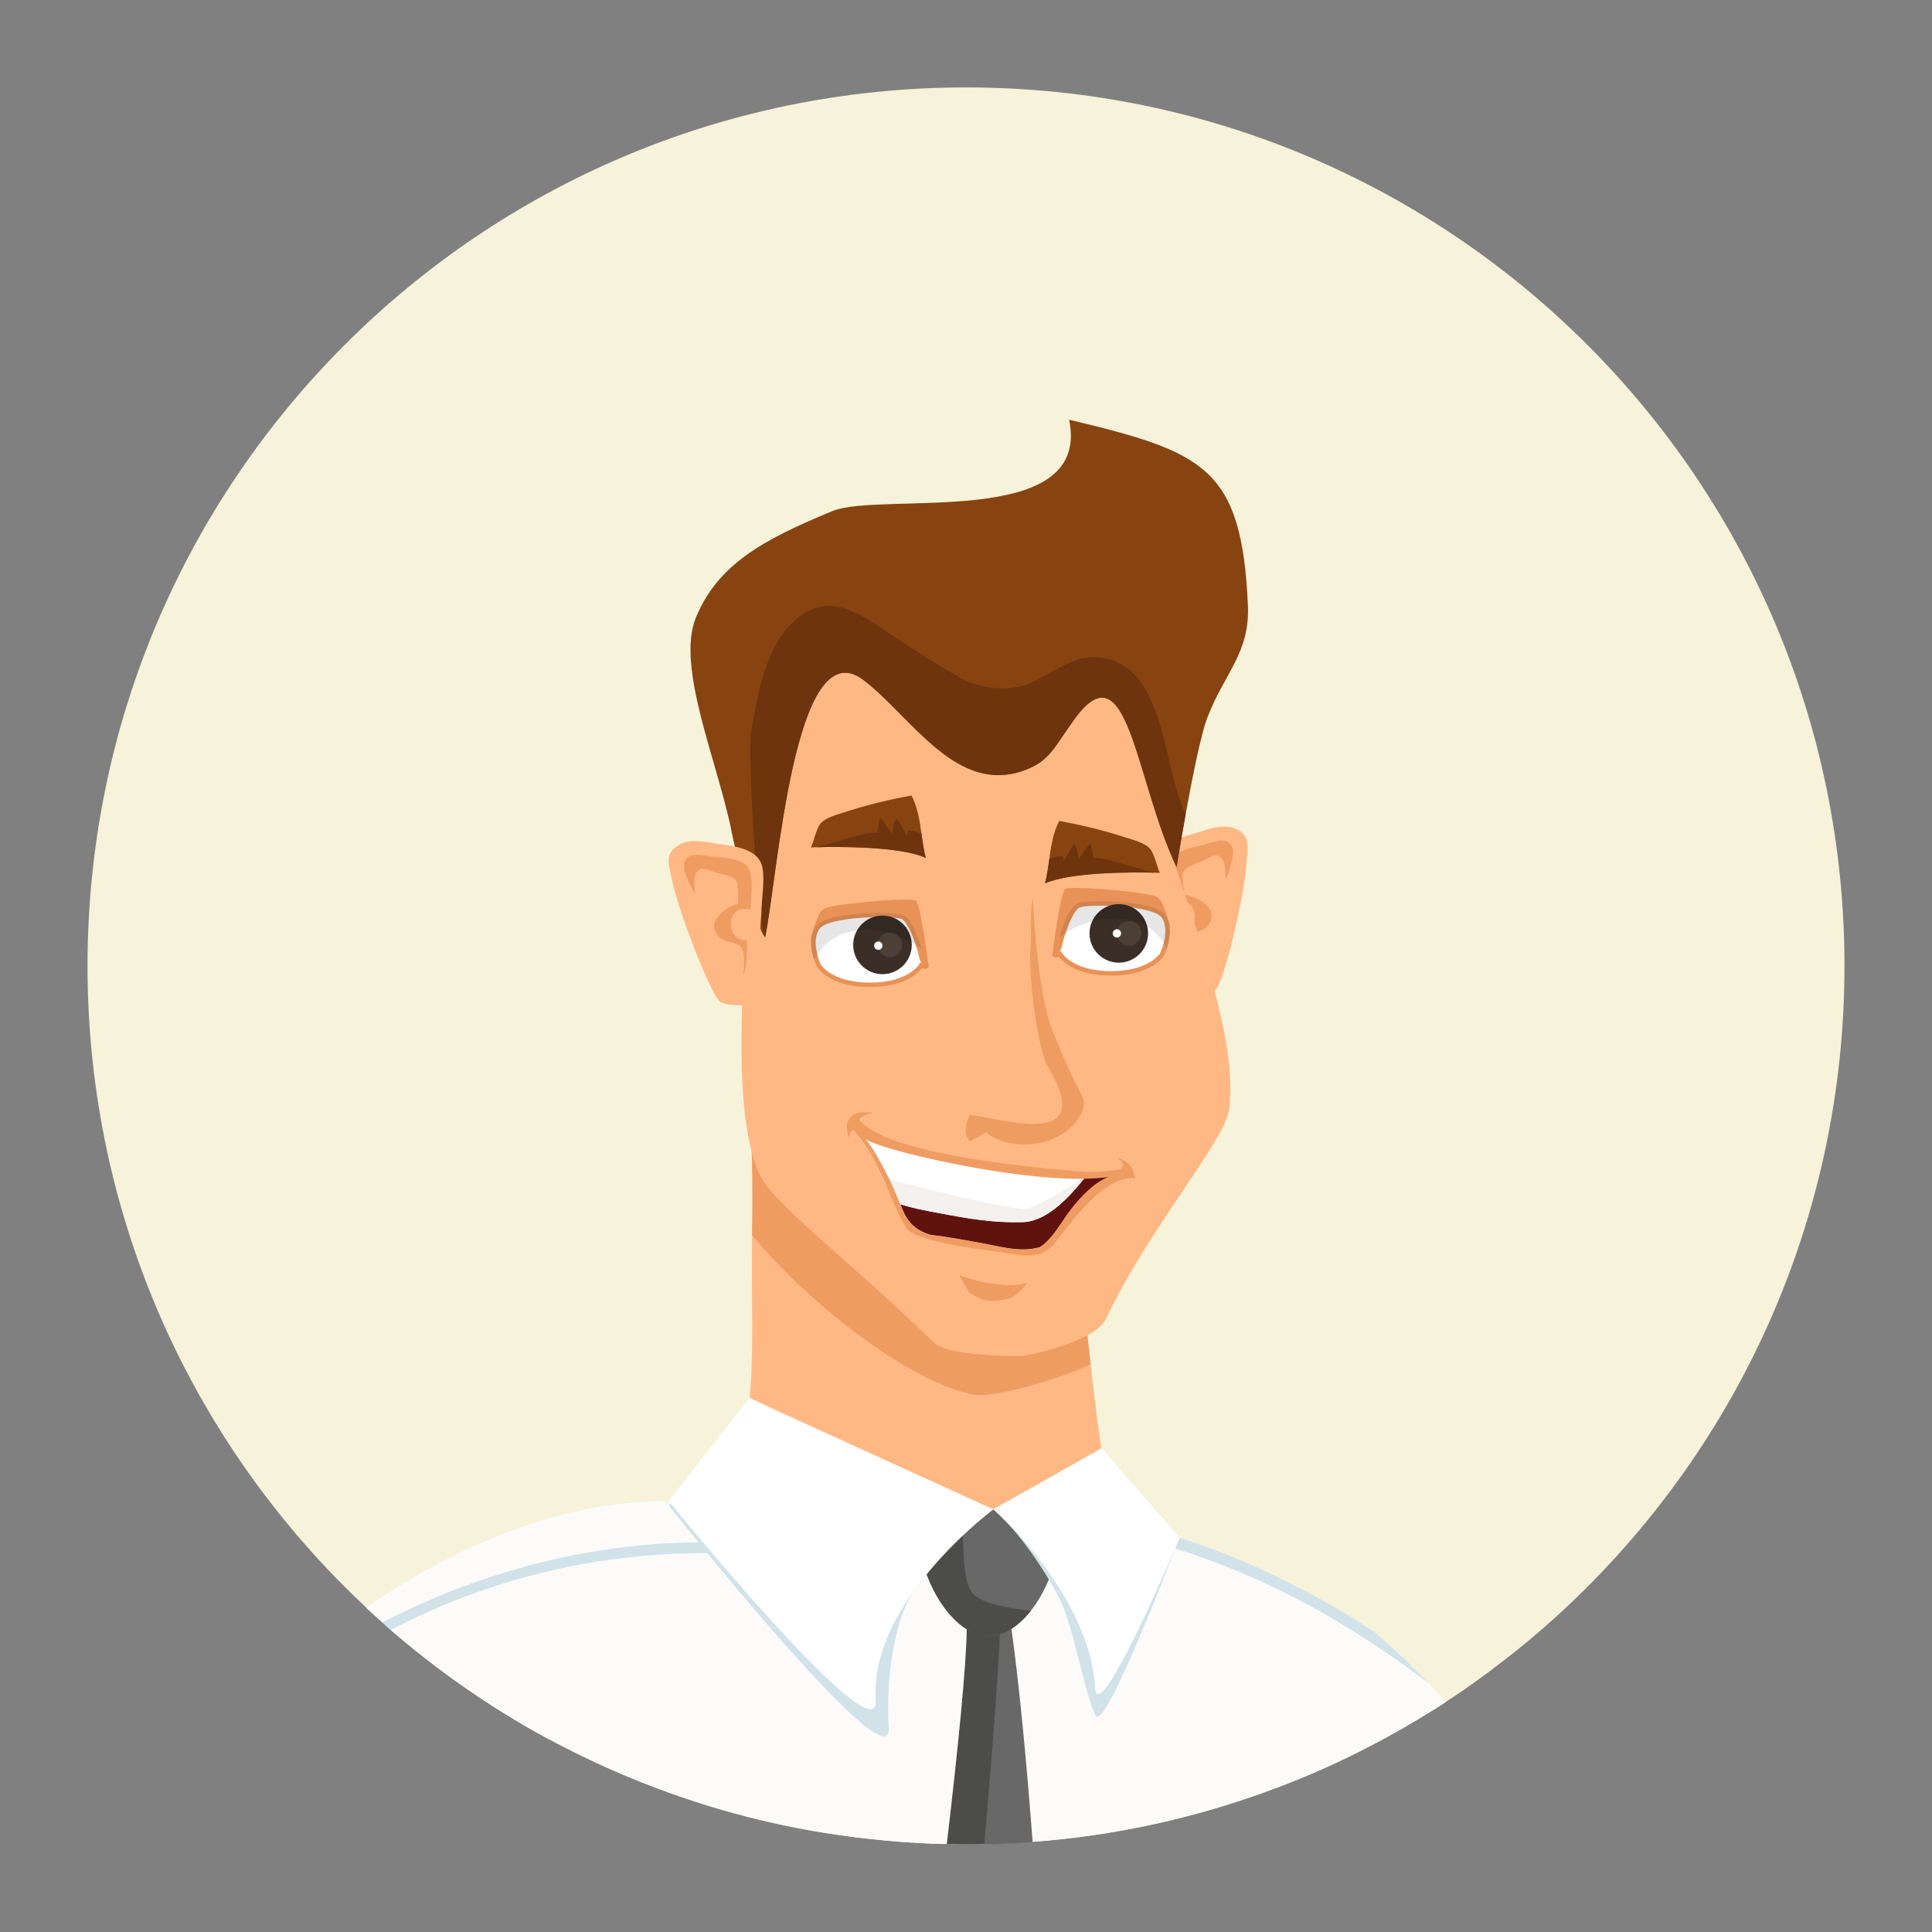 <?xml version="1.0" encoding="utf-8"?>
<!-- Generator: Adobe Illustrator 27.2.0, SVG Export Plug-In . SVG Version: 6.00 Build 0)  -->
<svg version="1.1" id="Layer_1" xmlns="http://www.w3.org/2000/svg" xmlns:xlink="http://www.w3.org/1999/xlink" x="0px" y="0px"
	 viewBox="0 0 171.51 171.51" style="enable-background:new 0 0 171.51 171.51;" xml:space="preserve">
<rect x="0" y="0" width="171.51" height="171.51" fill="#808080" stroke="none"/>
<style type="text/css">
	.st0{fill:#F7F2DA;}
	.st1{fill:#FBA479;}
	.st2{fill:#FFFFFF;}
	.st3{fill:#E1DFEA;}
	.st4{fill:#261411;}
	.st5{fill:#60312B;}
	.st6{fill:#EF7950;}
	.st7{fill:#60281F;}
	.st8{fill:#E8E6E6;}
	.st9{fill:#3A2827;}
	.st10{fill:#CCCCCC;}
	.st11{fill:#595857;}
	.st12{fill:#F28C5F;}
	.st13{fill:#E26939;}
	.st14{fill:#56413D;}
	.st15{fill:#44322E;}
	.st16{fill:#873421;}
	.st17{fill:#EA6CA0;}
	.st18{fill:#DB5290;}
	.st19{fill:#F48656;}
	.st20{fill:#82112F;}
	.st21{fill:#D85039;}
	.st22{fill:#574984;}
	.st23{fill:#291C51;}
	.st24{fill:#FC5135;}
	.st25{fill:#FFCC7B;}
	.st26{fill:#E8A749;}
	.st27{fill:#6D4A44;}
	.st28{fill:#D1E3E8;}
	.st29{fill:#FCFBFA;}
	.st30{fill:#4C4C4B;}
	.st31{fill:#686868;}
	.st32{fill:#FFB884;}
	.st33{fill:#EF9C62;}
	.st34{fill:#874410;}
	.st35{fill:#6D340D;}
	.st36{fill:#E89258;}
	.st37{fill:#3A2E26;}
	.st38{fill:#4C3F35;}
	.st39{opacity:0.1;}
	.st40{fill:#60120F;}
	.st41{fill:#F4F0ED;}
	.st42{fill:#E0312D;}
	.st43{fill:#F42F2F;}
	.st44{fill:#D31111;}
	.st45{fill:#DB9B19;}
	.st46{fill:#AF740B;}
	.st47{fill:#CC2121;}
	.st48{fill:#F74B4B;}
	.st49{fill:#FCF9E8;}
	.st50{opacity:0.5;fill:#827571;}
	.st51{fill:#665D5C;}
	.st52{fill:#4F4746;}
	.st53{fill:#5E3B2F;}
	.st54{fill:#492E27;}
	.st55{opacity:0.4;}
	.st56{fill:#443A36;}
	.st57{fill:#51415E;}
	.st58{fill:#066FB7;}
	.st59{fill:#066396;}
	.st60{fill:#0D8FD6;}
	.st61{fill:#FEAC74;}
	.st62{fill:#E3784C;}
	.st63{fill:#580801;}
	.st64{fill:#440502;}
	.st65{fill:#00ABB2;}
	.st66{fill:#008C8C;}
	.st67{fill:#914E34;}
	.st68{fill:#5B2E1D;}
	.st69{fill:#6A3221;}
	.st70{fill:#FAFAFC;}
	.st71{fill:#2B3B3F;}
	.st72{fill:#3F565B;}
	.st73{fill:#EF7348;}
	.st74{fill:#6F3D26;}
	.st75{fill:#BBBEBF;}
	.st76{fill:#D3D3D3;}
	.st77{fill:#939A9E;}
	.st78{fill:#F79C5E;}
	.st79{fill:#E07832;}
	.st80{fill:#604135;}
	.st81{fill:#EFEAE8;}
	.st82{fill:#4F3229;}
	.st83{fill:#1A3D3A;}
	.st84{fill:#E8E8E8;}
	.st85{fill:#0C83C4;}
	.st86{fill:#1B96EA;}
	.st87{fill:#B50F0F;}
	.st88{opacity:0.4;fill:#E89258;}
	.st89{fill:#26ACF7;}
	.st90{fill:#F45347;}
	.st91{fill:#FF3939;}
	.st92{fill:#686766;}
	.st93{fill:#5E5D5B;}
	.st94{fill:#424140;}
	.st95{fill:#E7E1CB;}
	.st96{fill:#D6CFBA;}
	.st97{fill:#CE5C37;}
	.st98{fill:#B74D30;}
	.st99{fill:#1B313D;}
	.st100{fill:#36474F;}
	.st101{fill:#29526D;}
	.st102{fill:#FCBD88;}
	.st103{fill:#FCA265;}
	.st104{fill:#496B7A;}
	.st105{fill:#B76049;}
	.st106{fill:#EDEDED;}
	.st107{fill:#7C7979;}
	.st108{fill:#EFE6E8;}
	.st109{fill:#B20D28;}
	.st110{fill:#346682;}
	.st111{fill:#AA0E28;}
	.st112{fill:#FF5050;}
	.st113{fill:#781A0E;}
	.st114{fill:#560904;}
	.st115{fill:#FF0B40;}
	.st116{fill:#BC0000;}
	.st117{fill:#FFD731;}
	.st118{fill:#EA6453;}
	.st119{fill:#602618;}
	.st120{fill:#A14F2A;}
	.st121{fill:#3A4E66;}
	.st122{fill:#EAE9EE;}
	.st123{opacity:0.3;fill:#3A4E66;}
	.st124{fill:#5E2701;}
	.st125{fill:#773000;}
	.st126{fill:#EA2F4A;}
	.st127{fill:#C41234;}
	.st128{fill:#F7F0F1;}
	.st129{fill:#F7A76F;}
	.st130{fill:#B24800;}
	.st131{fill:#8C3B03;}
	.st132{fill:#567391;}
	.st133{fill:#FF7271;}
	.st134{fill:#F75E5E;}
	.st135{fill:#700F28;}
	.st136{fill:#9E1533;}
	.st137{fill:#871231;}
	.st138{fill:#211B3A;}
	.st139{fill:#2E2951;}
	.st140{fill:#F28670;}
	.st141{fill:#F46060;}
	.st142{fill:#EBBF44;}
	.st143{fill:#E0A91E;}
	.st144{fill:#FFA992;}
	.st145{fill:#2C363F;}
	.st146{fill:#1D262D;}
	.st147{fill-rule:evenodd;clip-rule:evenodd;fill:#FFF5F5;}
	.st148{opacity:0.2;}
	.st149{fill:#7C4949;}
	.st150{fill:#F9AE7A;}
	.st151{fill:#FFF5F5;}
	.st152{fill:#C92727;}
	.st153{fill:#4C1B05;}
	.st154{fill:#592009;}
	.st155{opacity:0.4;fill:#592009;}
	.st156{fill:#3F1307;}
	.st157{fill:#664472;}
	.st158{fill:#473051;}
	.st159{fill:#352020;}
	.st160{opacity:0.3;fill:#7C4949;}
</style>
<g>
	<path class="st0" d="M163.74,85.75c0,22.31-9.37,42.42-24.37,56.63c-2.07,1.96-4.24,3.8-6.51,5.51c-0.38,0.3-0.75,0.58-1.13,0.85
		c-1.1,0.82-2.24,1.6-3.39,2.35c-0.17,0.12-0.35,0.23-0.53,0.34c-0.14,0.09-0.28,0.19-0.43,0.27c-1.85,1.17-3.75,2.26-5.7,3.27
		c-2.69,1.41-5.47,2.65-8.34,3.73c-0.27,0.1-0.53,0.2-0.81,0.3c-6.59,2.41-13.59,3.96-20.87,4.5c-0.03,0.01-0.06,0.01-0.1,0.01
		c-1.17,0.09-2.35,0.15-3.53,0.18c-0.22,0.01-0.44,0.01-0.66,0.01c-0.09,0.01-0.17,0.01-0.26,0.01c-0.45,0.01-0.91,0.01-1.36,0.01
		c-0.57,0-1.13-0.01-1.7-0.03h-0.07c-0.25,0-0.51,0-0.76-0.02c-0.35,0-0.7-0.01-1.05-0.04c-1.21-0.05-2.4-0.13-3.59-0.25
		c-5.61-0.51-11.06-1.61-16.25-3.25c-1.74-0.55-3.46-1.16-5.14-1.82c-2.9-1.14-5.71-2.45-8.43-3.91c-1.78-0.96-3.52-1.99-5.21-3.08
		c-3.12-2.01-6.08-4.23-8.87-6.65c-0.07-0.07-0.14-0.12-0.21-0.19c-0.18-0.16-0.36-0.31-0.54-0.48c-0.49-0.43-0.97-0.87-1.45-1.32
		C17.27,128.47,7.77,108.23,7.77,85.75c0-43.07,34.91-77.99,77.99-77.99S163.74,42.68,163.74,85.75z"/>
	<g>
		<g>
			<path class="st28" d="M127.81,151.44c-0.14,0.09-0.28,0.19-0.43,0.27l0.35-0.4C127.76,151.36,127.79,151.39,127.81,151.44z"/>
			<path class="st29" d="M128.34,151.1c-0.17,0.12-0.35,0.23-0.53,0.34c-0.14,0.09-0.28,0.19-0.43,0.27
				c-1.85,1.17-3.75,2.26-5.7,3.27c-2.69,1.41-5.47,2.65-8.34,3.73c-0.27,0.1-0.53,0.2-0.81,0.3c-6.59,2.41-13.59,3.96-20.87,4.5
				c-0.03,0.01-0.06,0.01-0.1,0.01c-1.17,0.09-2.35,0.15-3.53,0.18c-0.22,0.01-0.44,0.01-0.66,0.01c-0.09,0.01-0.17,0.01-0.26,0.01
				c-0.45,0.01-0.91,0.01-1.36,0.01c-0.57,0-1.13-0.01-1.7-0.03h-0.07c-0.25,0-0.51,0-0.76-0.02c-0.35,0-0.7-0.01-1.05-0.04
				c-1.21-0.05-2.4-0.13-3.59-0.25c-5.61-0.51-11.06-1.61-16.25-3.25c-1.74-0.55-3.46-1.16-5.14-1.82c-2.9-1.14-5.71-2.45-8.43-3.91
				c-1.78-0.96-3.52-1.99-5.21-3.08c-3.12-2.01-6.08-4.23-8.87-6.65c-0.07-0.07-0.14-0.12-0.21-0.19c0.67-0.58,1.35-1.16,2.02-1.72
				c0.01-0.01,0.01-0.01,0.02-0.02c1.24-1.03,14.95-6.23,22.14-9.08c0.27-0.11,0.54-0.22,0.79-0.32c0.09-0.04,0.17-0.07,0.25-0.1
				h0.01c1.6-0.65,2.73-1.13,3.13-1.34c0.62-0.35,1.36-0.66,2.18-0.94h0.01c2.88-1.02,6.7-1.68,9.46-2.06h0.01
				c0.78-0.1,1.47-0.19,2.03-0.25h0.01c0.94-0.11,1.52-0.16,1.52-0.16s10.12,0.53,14.67,2.92c0.06,0.03,0.12,0.06,0.17,0.09
				c0.14,0.08,0.35,0.19,0.61,0.31h0.01c1.03,0.5,2.91,1.32,5.23,2.32h0.01c1.28,0.56,2.68,1.16,4.15,1.79h0.01
				c0.06,0.03,0.12,0.06,0.18,0.08c0.01,0,0.01,0,0.01,0.01c0.51,0.22,1.03,0.45,1.56,0.67h0.01c6.18,2.66,13.03,5.65,16.02,7.3
				c0.01,0,0.01,0.01,0.01,0.01c0.63,0.35,1.08,0.63,1.32,0.84c0.58,0.51,1.15,1.03,1.72,1.55c1.08,1,2.12,2.01,3.1,3.04
				C127.35,149.98,127.85,150.54,128.34,151.1z"/>
			<path class="st28" d="M78.63,135.09c13.58-1.71,27.1,1.4,38.92,8.17c3.23,1.85,6.32,3.92,9.27,6.17
				c-0.97-1.03-2.02-2.05-3.1-3.04c-0.56-0.52-1.14-1.03-1.72-1.54c-6.07-3.94-12.68-7.12-19.67-9.04
				c-7.72-2.12-15.77-2.69-23.71-1.69C78.02,134.2,78.01,135.17,78.63,135.09z"/>
			<path class="st28" d="M88.04,163.7c-0.22,0.01-0.44,0.01-0.66,0.01c-0.09,0.01-0.17,0.01-0.26,0.01
				c0.01-5.58-0.07-11.16-0.34-16.72c-0.03-0.66-0.06-1.31-0.1-1.97c-0.05-0.87-0.11-1.73-0.2-2.59c-0.04-0.34-0.07-0.67-0.12-1
				c-0.06-0.43-0.12-0.87-0.2-1.3c-0.11-0.61,0.82-0.87,0.94-0.26c0.12,0.66,0.22,1.31,0.3,1.98c0.01,0.09,0.03,0.18,0.03,0.27
				c0.13,1.03,0.21,2.06,0.27,3.09c0.11,1.77,0.15,3.55,0.2,5.31c0.06,1.88,0.09,3.78,0.12,5.67v0.02
				C88.04,158.71,88.04,161.21,88.04,163.7z"/>
			<g>
				<g>
					<path class="st30" d="M85.82,144.63c0.02-0.82-0.01-1.41-0.09-1.7l0.75-0.48l0.67-0.43l0.24-0.15l1.45-0.93l0.04-0.03
						l0.09-0.06c0.12,0.58,0.22,1.18,0.33,1.83c0.11,0.64,0.21,1.32,0.32,2.03c0.75,5.07,1.39,11.67,1.94,18.82
						c-1.17,0.09-2.35,0.15-3.53,0.18c-0.22,0.01-0.44,0.01-0.66,0.01c-0.09,0.01-0.17,0.01-0.26,0.01
						c-0.45,0.01-0.91,0.01-1.36,0.01c-0.57,0-1.13-0.01-1.7-0.03C85.06,155.11,85.78,147.91,85.82,144.63z"/>
					<path class="st31" d="M91.67,163.52c-0.03,0.01-0.06,0.01-0.1,0.01c-1.17,0.09-2.35,0.15-3.53,0.18
						c-0.22,0.01-0.44,0.01-0.66,0.01c0.22-2.61,0.44-5.13,0.63-7.5v-0.02c0.35-4.33,0.61-8.15,0.76-11.12
						c0.04-0.92,0.08-1.76,0.1-2.51c0.01-0.63,0.01-1.19,0.01-1.68c-0.01-0.48-0.02-0.89-0.04-1.21l0.14-0.09
						c0.19,0.95,0.36,1.99,0.53,3.11c0.09,0.61,0.19,1.24,0.28,1.9C90.51,149.81,91.13,156.42,91.67,163.52z"/>
				</g>
				<g>
					<path class="st31" d="M81.7,136.96c0,2.96,2.72,8.27,6.08,8.27c1.41,0,2.71-0.94,3.74-2.25c1.42-1.8,2.33-4.31,2.33-6.03
						c0-2.96-2.72-5.36-6.08-5.36c-0.78,0-1.52,0.13-2.21,0.37C83.31,132.74,81.7,134.68,81.7,136.96z"/>
					<g>
						<path class="st30" d="M81.7,136.96c0,2.96,2.72,8.27,6.08,8.27c1.41,0,2.71-0.94,3.74-2.25c-0.18-0.02-0.34-0.04-0.47-0.05
							c-1.24-0.16-3.89-0.47-4.74-1.53c-0.77-0.95-0.73-3.29-0.81-4.41c-0.11-1.69-0.07-3.36,0.06-5.04
							C83.31,132.74,81.7,134.68,81.7,136.96z"/>
					</g>
				</g>
			</g>
			<path class="st29" d="M59.35,133.25l-0.7,0.43l-6.85,4.22l-0.25,0.99l-2.44,9.75c0.01,0.53,0,1.05-0.02,1.58
				c-0.04,1.39-0.15,2.8-0.32,4.21c-1.78-0.96-3.52-1.99-5.21-3.08c-3.12-2.01-6.08-4.23-8.87-6.65c-0.07-0.07-0.14-0.12-0.21-0.19
				c-0.18-0.16-0.36-0.31-0.54-0.48c-0.49-0.43-0.97-0.87-1.45-1.32C40.85,137.01,49.96,133.23,59.35,133.25z"/>
			<path class="st28" d="M65.41,137.95c-0.72-0.03-1.44-0.06-2.17-0.06c-0.15-0.01-0.29-0.01-0.44-0.01h-0.01
				c-3.78-0.02-7.54,0.32-11.24,1c-3.16,0.58-6.26,1.42-9.31,2.51c-2.59,0.92-5.11,2.04-7.56,3.3c-0.07-0.07-0.14-0.12-0.21-0.19
				c-0.18-0.16-0.36-0.31-0.54-0.48c0.84-0.43,1.7-0.85,2.56-1.24c4.89-2.27,10.02-3.92,15.31-4.89c3.34-0.61,6.75-0.95,10.2-0.97
				c0.14-0.01,0.27-0.01,0.41-0.01c1,0,1.99,0.02,3,0.07C66.03,137.02,66.03,137.98,65.41,137.95z"/>
			<g>
				<g>
					<g>
						<path class="st32" d="M81.28,141c3.03-4.15,6.9-7.02,6.9-7.02s3.2,2.8,5.8,6.9c3.69-0.73,5.99-2.27,5.2-4.91
							c-0.45-1.52-0.95-4.17-1.42-7.38c-0.19-1.27-0.37-2.62-0.54-4.03c-1.38-11.3-2.42-26.01-2.42-26.01l-28.28-0.81
							c0,0,0.13,1.62,0.21,4.22c0.07,2.05,0.11,4.72,0.04,7.69c-0.21,8.7,0.98,18.11-3.2,24C61.9,135.99,73.17,140.07,81.28,141z"/>
						<path class="st33" d="M66.76,109.65c5.15,6.22,14.08,13.1,19.65,14.15c2.01,0.38,8.65-1.74,10.41-2.7
							c-1.38-11.3-2.02-22.56-2.02-22.56H70.07l-3.34,3.41C66.79,104.02,66.83,106.68,66.76,109.65z"/>
					</g>
					<g>
						<path class="st32" d="M109.6,73.54c-1.17-0.46-2.53,0.15-3.75,0.5c-1.3,0.37-3.21,0.93-3.29,2.52
							c-0.06,1.25,0.48,2.77,0.65,4.04l1.75,7.79c0.6,0.18,2.42-0.06,2.96-0.52c0.71-0.61,2.55-8.26,2.74-11.27
							C110.75,75.21,111.08,74.13,109.6,73.54z"/>
						<path class="st33" d="M109.38,75.2c-0.42-1.01-1.63-0.44-2.5-0.21c-0.86,0.22-2.4,0.45-2.97,1.26
							c-0.56,0.8,0.03,2.88,0.24,3.89c2.17-0.94,2.64,2.55,0.67,2.63l0.09,0.64c0.12,0.85,0.34,1.89,0.67,2.42
							c-0.09-0.67-0.51-1.95-0.14-2.52c0.35-0.56,1.34-0.57,1.78-1.12c1.13-1.43-0.75-2.59-2.08-2.74
							c-0.02-0.48-0.28-1.62-0.09-2.04c0.22-0.48,1.22-0.76,1.72-0.99c0.75-0.36,1.21-0.77,1.71-0.15c0.33,0.42,0.29,1.26,0.36,1.78
							C109.11,77.36,109.67,75.88,109.38,75.2z"/>
					</g>
					<path class="st32" d="M66.13,69.29c-1.19-3.42-1.45-7.6,0.74-11.08c0.13-0.2,0.46-0.53,0.97-0.94
						c2.17-1.76,7.52-5.11,13.37-7.23l0-0.03c0.03,0,0.05,0,0.08,0.01c0.03-0.01,0.05-0.02,0.08-0.03l0,0.03
						c6.2,0.48,12.25,2.29,14.81,3.4c0.6,0.26,1.01,0.48,1.19,0.64c3.04,2.77,3.91,6.87,3.67,10.48
						c-0.35,5.44,9.38,24.82,8.07,33.97c-0.4,2.82-7.05,10.4-10.94,18.58c-0.83,1.75-5.36,2.93-7.34,3.28
						c-0.03,0-6.56,0.15-7.94-1.2c-7.63-7.43-14.36-12.37-15.5-14.99C63.71,95.71,67.91,74.44,66.13,69.29z"/>
					<g>
						<path class="st34" d="M64.97,73.93c0.62,3.13,2.41,8.86,2.95,9.27c1.13-5.3,2.56-27.53,8.74-22.83
							c4.3,3.28,8.27,10.31,14.39,7.97c2.15-0.82,2.53-2.01,4.35-4.52c4.76-6.56,5.38,5.48,9.05,13.15c0,0,0.34-2.14,0.81-4.73
							c0.57-3.15,1.34-6.98,1.9-8.48c1.51-3.99,3.82-5.76,3.62-10.06c-0.56-12.19-3.85-13.57-15.87-16.44
							c2.05,9.89-16.7,6.32-21.04,8.12c-6.2,2.56-10.12,4.73-12.08,9.41C59.96,59.17,63.72,67.62,64.97,73.93z"/>
						<path class="st35" d="M67.92,83.2c1.13-5.3,2.56-27.53,8.74-22.83c4.3,3.28,8.27,10.31,14.39,7.97
							c2.15-0.82,2.53-2.01,4.35-4.52c4.76-6.56,5.38,5.48,9.05,13.15c0,0,0.34-2.14,0.81-4.73c-2.04-3.91-1.72-12.74-7.17-13.81
							c-2.68-0.53-4.31,1.23-6.68,2.23c-1.82,0.77-4.41,0.49-6.09-0.45c-2.36-1.33-4.71-2.84-6.95-4.37
							c-2.86-1.94-5.35-3.2-8.11-0.48c-2.36,2.32-2.98,6.35-3.57,9.53C66.3,66.97,67.38,82.79,67.92,83.2z"/>
					</g>
					<g>
						<path class="st32" d="M60.29,74.99c1.09-0.62,2.53-0.2,3.78-0.03c1.34,0.19,3.31,0.47,3.61,2.04
							c0.24,1.23-0.09,2.81-0.09,4.09l-0.64,7.96c-0.57,0.26-2.41,0.28-3-0.11c-0.79-0.51-3.67-7.83-4.28-10.78
							C59.39,76.8,58.91,75.78,60.29,74.99z"/>
						<path class="st33" d="M60.74,76.6c0.27-1.05,1.55-0.66,2.45-0.56c0.89,0.1,2.44,0.11,3.12,0.83c0.66,0.71,0.37,2.86,0.3,3.89
							c-2.27-0.62-2.26,2.89-0.3,2.7v0.65c0,0.86-0.07,1.92-0.32,2.49c0-0.67,0.23-2-0.21-2.52c-0.43-0.51-1.41-0.38-1.91-0.86
							c-1.32-1.26,0.38-2.67,1.67-3c-0.04-0.47,0.06-1.64-0.19-2.03c-0.29-0.45-1.31-0.58-1.84-0.75c-0.79-0.25-1.31-0.6-1.71,0.08
							c-0.27,0.46-0.11,1.29-0.11,1.81C61.31,78.71,60.56,77.32,60.74,76.6z"/>
					</g>
					<g>
						<path class="st36" d="M94.54,78.92c0.39-0.28,5.29,0.1,7.11,0.45c0.54,0.1,1.15,0.12,1.43,0.64c0.28,0.51,0.63,1.53,0.75,2.07
							c0.05,0.22,0,0.92,0,0.92c-2.16-0.47-5.3-1.27-7.57-0.72c-0.99,0.24-2.68,2.43-2.84,2.47C93.44,84.57,94.14,79.21,94.54,78.92
							z"/>
						<g>
							<path class="st2" d="M103.17,84.69c0,0-0.95,1.71-4.54,1.71c-3.59,0-4.53-1.71-4.53-1.71s-0.37,0.18-0.47,0.06
								c-0.1-0.12,0.38-0.4,0.43-0.78c0.05-0.38,0.84-3.34,1.76-3.62c0.91-0.28,6.61-0.27,7.47,1
								C104.15,82.63,103.17,84.69,103.17,84.69z"/>
							<path class="st36" d="M103.84,82.48c-0.02-0.43-0.14-0.87-0.39-1.24c-0.04-0.06-0.08-0.11-0.13-0.15
								c-0.07-0.07-0.14-0.13-0.22-0.18c-0.09-0.06-0.18-0.12-0.28-0.17c-0.12-0.06-0.24-0.11-0.37-0.16
								c-0.09-0.03-0.19-0.06-0.29-0.09c-0.46-0.14-0.99-0.24-1.52-0.31c-0.14-0.02-0.29-0.04-0.43-0.06
								C99.15,80.01,98.17,80,97.82,80c-0.95,0-1.74,0.07-2.06,0.16c-0.8,0.25-1.44,2.04-1.73,3.08c-0.1,0.37-0.16,0.64-0.17,0.71
								c-0.01,0.14-0.14,0.29-0.25,0.41c-0.07,0.07-0.13,0.15-0.17,0.25l-0.01,0.01v0.01c0,0,0,0,0,0.01
								c-0.01,0.07-0.01,0.11-0.01,0.12c0,0.04,0.01,0.08,0.05,0.12c0.04,0.05,0.13,0.12,0.27,0.12c0.09,0,0.2-0.03,0.29-0.05
								c0.32,0.43,1.52,1.66,4.61,1.66c3.66,0,4.67-1.74,4.71-1.81c0.01-0.03,0.12-0.27,0.24-0.61c0.09-0.26,0.17-0.58,0.22-0.94
								v-0.03c0.01-0.06,0.01-0.14,0.01-0.2h0.01c0,0,0.01-0.12,0.01-0.27c0-0.01,0-0.04,0.01-0.06v-0.16
								C103.85,82.51,103.85,82.5,103.84,82.48z M103.44,82.92C103.44,82.92,103.44,82.92,103.44,82.92
								c-0.02,0.27-0.07,0.53-0.13,0.77c-0.13,0.53-0.31,0.91-0.32,0.92c0,0-0.95,1.6-4.35,1.6c-3.42,0-4.35-1.6-4.36-1.61
								l-0.09-0.17l-0.17,0.08c0.11-0.14,0.22-0.3,0.25-0.51c0.01-0.04,0.01-0.09,0.03-0.16c0.05-0.23,0.15-0.6,0.29-1
								c0.32-0.96,0.83-2.15,1.3-2.3c0.22-0.07,0.92-0.14,1.94-0.14c0.2,0,0.41,0,0.62,0.01h0.01c0.72,0.02,1.45,0.07,2.13,0.17
								c1.24,0.17,2.25,0.46,2.55,0.89C103.42,81.88,103.47,82.42,103.44,82.92z"/>
							<g>
								<g>
									<path class="st37" d="M96.72,82.86c0,1.44,1.17,2.6,2.6,2.6c1.44,0,2.6-1.17,2.6-2.6c0-1.44-1.17-2.6-2.6-2.6
										C97.89,80.26,96.72,81.42,96.72,82.86z"/>
								</g>
								<path class="st38" d="M99.15,82.86c0,0.6,0.49,1.09,1.09,1.09c0.6,0,1.09-0.49,1.09-1.09c0-0.6-0.49-1.09-1.09-1.09
									C99.64,81.77,99.15,82.26,99.15,82.86z"/>
								<path class="st2" d="M98.78,82.86c0,0.2,0.16,0.37,0.37,0.37c0.2,0,0.37-0.16,0.37-0.37c0-0.2-0.16-0.37-0.37-0.37
									C98.95,82.5,98.78,82.66,98.78,82.86z"/>
							</g>
							<path class="st39" d="M94.04,83.24c0.15-0.13,0.33-0.26,0.54-0.4c0.93-0.63,2.41-1.3,4.46-1.3c2.41,0,3.66,1.23,4.27,2.15
								c0.11,0.18,0.21,0.34,0.28,0.49c0.24-0.74,0.5-2.01-0.13-2.93c-0.8-1.18-4.83-1.24-5.64-1.24c-0.95,0-1.74,0.06-2.06,0.16
								C94.96,80.41,94.33,82.2,94.04,83.24z"/>
						</g>
					</g>
					<g>
						<path class="st36" d="M81.32,79.96c-0.39-0.28-5.29,0.1-7.11,0.45c-0.54,0.1-1.15,0.12-1.43,0.64
							c-0.28,0.51-0.63,1.53-0.75,2.07c-0.05,0.22,0,0.92,0,0.92c2.16-0.47,5.3-1.28,7.57-0.72c0.99,0.24,2.68,2.43,2.84,2.47
							C82.41,85.6,81.72,80.25,81.32,79.96z"/>
						<g>
							<path class="st2" d="M72.68,85.72c0,0,0.95,1.71,4.54,1.71c3.59,0,4.53-1.71,4.53-1.71s0.37,0.18,0.47,0.06
								c0.1-0.12-0.38-0.4-0.43-0.78c-0.05-0.38-0.84-3.34-1.76-3.62c-0.91-0.28-6.61-0.27-7.47,1
								C71.7,83.67,72.68,85.72,72.68,85.72z"/>
							<path class="st36" d="M82.42,85.66C82.42,85.65,82.42,85.65,82.42,85.66v-0.01l-0.01-0.01c-0.04-0.09-0.1-0.17-0.17-0.25
								c-0.11-0.12-0.24-0.27-0.25-0.41c-0.01-0.07-0.07-0.34-0.17-0.71c-0.29-1.03-0.92-2.83-1.73-3.08
								c-0.32-0.1-1.1-0.16-2.06-0.16c-0.8,0-4.84,0.06-5.63,1.23c-0.14,0.2-0.23,0.42-0.3,0.65c-0.01,0.05-0.03,0.11-0.04,0.17
								c-0.01,0.06-0.02,0.12-0.03,0.17c-0.01,0.06-0.02,0.12-0.02,0.17c-0.01,0.06-0.01,0.12-0.01,0.17c0,0.12,0,0.24,0.01,0.32
								c0.01,0.07,0.01,0.12,0.01,0.12h0.01c0.01,0.11,0.02,0.22,0.04,0.32c0.01,0.09,0.03,0.17,0.04,0.25
								c0.04,0.22,0.1,0.42,0.16,0.59c0.12,0.35,0.22,0.58,0.24,0.61c0.04,0.07,1.05,1.82,4.71,1.82c3.08,0,4.28-1.23,4.61-1.67
								c0.08,0.03,0.19,0.06,0.28,0.06c0.14,0,0.22-0.07,0.27-0.12c0.04-0.04,0.05-0.08,0.05-0.13
								C82.43,85.77,82.43,85.73,82.42,85.66z M81.58,85.62c-0.01,0.01-0.95,1.61-4.36,1.61c-3.41,0-4.35-1.6-4.35-1.6
								c-0.01-0.01-0.19-0.39-0.32-0.92c-0.06-0.23-0.11-0.49-0.13-0.77c-0.04-0.5,0.02-1.03,0.31-1.46c0.45-0.66,2.64-1,4.69-1.05
								c0,0,0.01,0,0.01,0c0.2-0.01,0.41-0.01,0.61-0.01c0.54,0,0.99,0.02,1.33,0.05c0.3,0.03,0.51,0.06,0.61,0.09
								c0.47,0.14,0.98,1.33,1.3,2.29c0.14,0.41,0.24,0.78,0.29,1.01c0.01,0.07,0.02,0.12,0.03,0.15c0.02,0.2,0.14,0.37,0.25,0.51
								l-0.17-0.09L81.58,85.62z"/>
							<g>
								<g>
									<path class="st37" d="M80.94,83.88c0,1.44-1.17,2.6-2.6,2.6c-1.44,0-2.6-1.17-2.6-2.6c0-1.44,1.17-2.6,2.6-2.6
										C79.78,81.28,80.94,82.44,80.94,83.88z"/>
								</g>
								<path class="st38" d="M80.09,83.88c0,0.6-0.49,1.09-1.09,1.09c-0.6,0-1.09-0.49-1.09-1.09c0-0.6,0.49-1.09,1.09-1.09
									C79.6,82.79,80.09,83.28,80.09,83.88z"/>
								<path class="st2" d="M78.34,83.95c0,0.2-0.16,0.37-0.37,0.37c-0.2,0-0.37-0.16-0.37-0.37c0-0.2,0.16-0.37,0.37-0.37
									C78.18,83.58,78.34,83.75,78.34,83.95z"/>
							</g>
							<path class="st39" d="M81.82,84.27c-0.15-0.13-0.33-0.26-0.54-0.4c-0.93-0.63-2.41-1.3-4.46-1.3c-2.41,0-3.66,1.23-4.27,2.15
								c-0.11,0.18-0.21,0.34-0.28,0.49c-0.24-0.74-0.5-2.01,0.13-2.93c0.8-1.18,4.83-1.24,5.64-1.24c0.95,0,1.74,0.06,2.06,0.16
								C80.9,81.44,81.53,83.24,81.82,84.27z"/>
						</g>
					</g>
					<g>
						<path class="st34" d="M92.77,78.42c2.36-1.05,8.02-0.99,9.71-0.95c0.31,0.01,0.49,0.02,0.49,0.02
							c-0.21-0.34-0.48-1.71-0.89-2.16c-0.45-0.5-1.48-0.77-2.15-0.98c-1.87-0.62-4-1.13-5.9-1.47c-0.54,1.04-0.72,2.22-0.88,3.38
							C93.05,76.99,92.95,77.73,92.77,78.42z"/>
						<g>
							<g>
								<path class="st35" d="M92.77,78.42c2.36-1.05,8.02-0.99,9.71-0.95c-0.62-0.19-1.23-0.33-1.64-0.44
									c-1.14-0.29-2.59-0.89-3.77-0.85c-0.11-0.45-0.14-0.91-0.25-1.35c-0.39,0.45-0.72,0.95-1.06,1.44
									c-0.05-0.48-0.13-1.01-0.4-1.35c-0.37,0.49-0.65,1.02-0.92,1.57c0-0.11-0.08-0.35-0.09-0.49c-0.38-0.01-0.79,0.09-1.2,0.25
									C93.05,76.99,92.95,77.73,92.77,78.42z"/>
							</g>
						</g>
					</g>
					<g>
						<path class="st34" d="M82.18,76.15c-2.36-1.05-8.02-0.99-9.71-0.94c-0.31,0.01-0.49,0.02-0.49,0.02
							c0.21-0.34,0.48-1.71,0.89-2.16c0.45-0.5,1.48-0.77,2.15-0.98c1.87-0.62,4-1.13,5.9-1.47c0.54,1.04,0.72,2.22,0.88,3.38
							C81.9,74.72,82,75.46,82.18,76.15z"/>
						<g>
							<g>
								<path class="st35" d="M82.18,76.15c-2.36-1.05-8.02-0.99-9.71-0.94c0.62-0.19,1.23-0.33,1.64-0.44
									c1.14-0.29,2.59-0.89,3.77-0.85c0.11-0.45,0.14-0.91,0.25-1.35c0.39,0.45,0.72,0.95,1.06,1.44c0.05-0.48,0.13-1.01,0.4-1.35
									c0.37,0.49,0.65,1.02,0.92,1.57c0-0.11,0.08-0.35,0.09-0.49c0.38-0.01,0.79,0.09,1.2,0.25C81.9,74.72,82,75.46,82.18,76.15z
									"/>
							</g>
						</g>
					</g>
					<path class="st33" d="M86.11,99c2.09,0.04,11.52,3.42,6.95-4.24c-1-1.68-1.78-8.46-1.59-10.59c0.13-1.45-0.08-3.03,0.22-4.43
						c0,0,0.35,8.3,1.74,11.74c0.72,1.78,1.48,3.54,2.35,5.26c0.44,0.88,0.64,1.11,0.24,2.03c-1.34,3.02-6.21,3.66-8.5,1.73
						c-0.39,0.35-0.94,0.57-1.43,0.81C85.52,100.72,85.71,99.64,86.11,99z"/>
					<path class="st33" d="M85.15,113.19c1.08,0.4,2.16,0.7,3.28,0.79c0.89,0.15,1.8,0.16,2.74-0.1c0.01,0,0.02-0.01,0.03-0.01
						c-0.33,0.48-0.8,0.94-1.33,1.32c-0.54,0.16-1.1,0.25-1.37,0.28c-0.96,0.12-1.78-0.22-2.49-0.78
						C85.71,114.19,85.42,113.7,85.15,113.19z"/>
					<g>
						<path class="st40" d="M76.88,101.72c0.84,0.72,1.45,1.67,1.99,2.74c0.49,0.98,0.88,2.01,1.3,3.02
							c0.54,1.29,1.43,1.84,2.47,2.15c1.38,0.14,2.75,0.42,4.11,0.65c1.75,0.29,3.82,0.98,5.59,0.42c1.15-0.74,1.88-2.25,2.76-3.37
							c0.83-1.06,1.98-2.3,3.31-2.85c-3.68-0.09-7.18-0.46-8.47-0.63c-3.7-0.48-7.29-0.95-10.95-1.71
							C78.38,102.01,77.62,101.9,76.88,101.72z"/>
						<g>
							<g>
								<path class="st2" d="M75.66,100.32c1.09,0.88,2.08,2.98,2.63,4.09c0.01,0.03,0.03,0.06,0.04,0.08v0
									c0.12,0.25,0.24,0.51,0.35,0.77c0.25,0.07,0.52,0.58,0.76,1.02c0.17,0.32,0.34,0.6,0.49,0.64c1.21,0.36,2.15,0.54,3.4,0.77
									c2.63,0.5,4.74,0.87,7.42,0.81c1.37-0.03,2.66-0.9,3.75-1.94l0,0c0.75-0.72,1.41-1.52,1.94-2.19
									c0.1-0.12,0.19-0.23,0.27-0.34c-0.45-0.01-0.9-0.04-1.35-0.07c-3.93-0.07-8-0.75-11.76-1.29c-1.42-0.2-2.83-0.45-4.23-0.77
									C78.26,101.7,76.8,100.56,75.66,100.32z"/>
							</g>
							<path class="st41" d="M91.17,107.31c0.78-0.19,4.62-2.28,5.24-3.09l0.05,0.14c-0.54,0.67-1.19,1.47-1.94,2.19l0,0
								c-1.09,1.04-2.38,1.91-3.75,1.94c-2.67,0.07-4.79-0.31-7.42-0.81c-1.25-0.23-2.19-0.4-3.4-0.77
								c-0.15-0.05-0.32-0.33-0.49-0.64c-0.25-0.44-0.51-0.95-0.76-1.02c-0.11-0.26-0.23-0.52-0.35-0.77
								C80.36,105.16,90.26,107.54,91.17,107.31z"/>
							<path class="st33" d="M100.27,103.38c-0.31-0.3-0.66-0.47-1.05-0.58c0.12,0.11,0.22,0.22,0.35,0.32
								c0.23,0.22,0.07,0.64-0.22,0.69c-0.84,0.17-1.73,0.22-2.61,0.21c-0.45-0.01-0.9-0.04-1.35-0.07
								c-0.06-0.01-0.12-0.01-0.17-0.01c-0.02,0-0.04,0-0.05-0.01c-17-1.46-18.36-4.07-18.93-4.54c0.28-0.35,0.91-0.52,1.29-0.65
								c-0.75,0.04-1.63-0.17-2.15,0.61c-0.35,0.51-0.19,1.24,0.02,1.73c-0.01-0.32,0.1-0.57,0.27-0.75
								c1.09,0.88,2.08,2.98,2.63,4.09c0.01,0.03,0.03,0.06,0.04,0.09c0.12,0.25,0.24,0.51,0.35,0.77c0.19,0.43,0.37,0.87,0.56,1.31
								c0.33,0.78,0.69,1.56,1.13,2.3c0.4,0.64,0.94,0.74,1.75,1c1.03,0.42,3.67,0.87,6.67,1.26c1.8,0.33,3.65,0.69,4.74-0.67
								c0.53-0.67,1.19-1.56,1.94-2.45c0.02-0.02,0.04-0.05,0.06-0.07c1.42-1.68,3.15-3.31,4.98-3.4c0.08,0.02,0.14,0.06,0.21,0.11
								C100.7,104.18,100.56,103.74,100.27,103.38z M98.04,104.65c-0.12,0.07-0.25,0.14-0.36,0.21c-0.07,0.04-0.14,0.09-0.22,0.14
								c-0.32,0.22-0.63,0.47-0.92,0.74c-0.13,0.12-0.26,0.25-0.38,0.38c-0.12,0.12-0.23,0.24-0.34,0.36
								c-0.13,0.14-0.25,0.28-0.37,0.43c-0.01,0.01-0.02,0.01-0.03,0.03c-0.01,0.01-0.02,0.02-0.03,0.04
								c-0.11,0.12-0.21,0.25-0.3,0.37c-0.88,1.12-1.62,2.62-2.77,3.36c-1.76,0.56-3.83-0.13-5.58-0.42
								c-1.36-0.23-2.73-0.51-4.11-0.65c-1.04-0.3-1.94-0.86-2.48-2.14c-0.08-0.19-0.15-0.37-0.22-0.56h-0.01v-0.01
								c-0.3-0.75-0.6-1.49-0.95-2.22c-0.04-0.08-0.07-0.16-0.12-0.24c-0.42-0.83-0.91-1.78-1.48-2.62v-0.01
								c-0.16-0.25-0.33-0.48-0.51-0.7c0.43,0.32,2.33,0.93,4.9,1.54c0.02,0.01,0.04,0.01,0.06,0.01c3.86,0.92,9.22,1.86,13.38,1.95
								h0.05c0.24,0.01,0.47,0.01,0.69,0.01c0.09,0,0.19,0,0.28-0.01c0.78-0.01,1.51-0.06,2.16-0.15
								C98.28,104.53,98.16,104.59,98.04,104.65z"/>
						</g>
					</g>
				</g>
				<path class="st28" d="M59.36,133.64c0,0,19.94,25.16,19.54,19.73c-0.26-3.56,0.28-9.5,2.38-12.37c3.03-4.15,6.9-7.02,6.9-7.02
					l-19.54-7.22l-2.09-0.99L59.36,133.64z"/>
				<path class="st2" d="M59.36,133.25c0,0,18.79,23.09,18.39,17.66c-0.26-3.56,1.43-7.04,3.53-9.9c3.03-4.15,6.9-7.02,6.9-7.02
					l-19.54-8.91l-2.09-0.99L59.36,133.25z"/>
				<path class="st28" d="M88.18,133.98c0,0,2.74,2.19,5.68,7.55c1.47,2.69,2.11,7.72,3.36,10.73c0.78,1.88,7.08-14.73,7.08-14.73
					l-6.51-7.44l-0.02,0.01L88.18,133.98z"/>
				<path class="st2" d="M88.18,133.98c0,0,3.2,2.8,5.8,6.9c1.64,2.59,3.04,5.69,3.24,8.94c0.24,3.9,7.51-13.31,7.51-13.31
					l-6.95-7.94l-0.02,0.01L88.18,133.98z"/>
			</g>
		</g>
	</g>
</g>
</svg>

